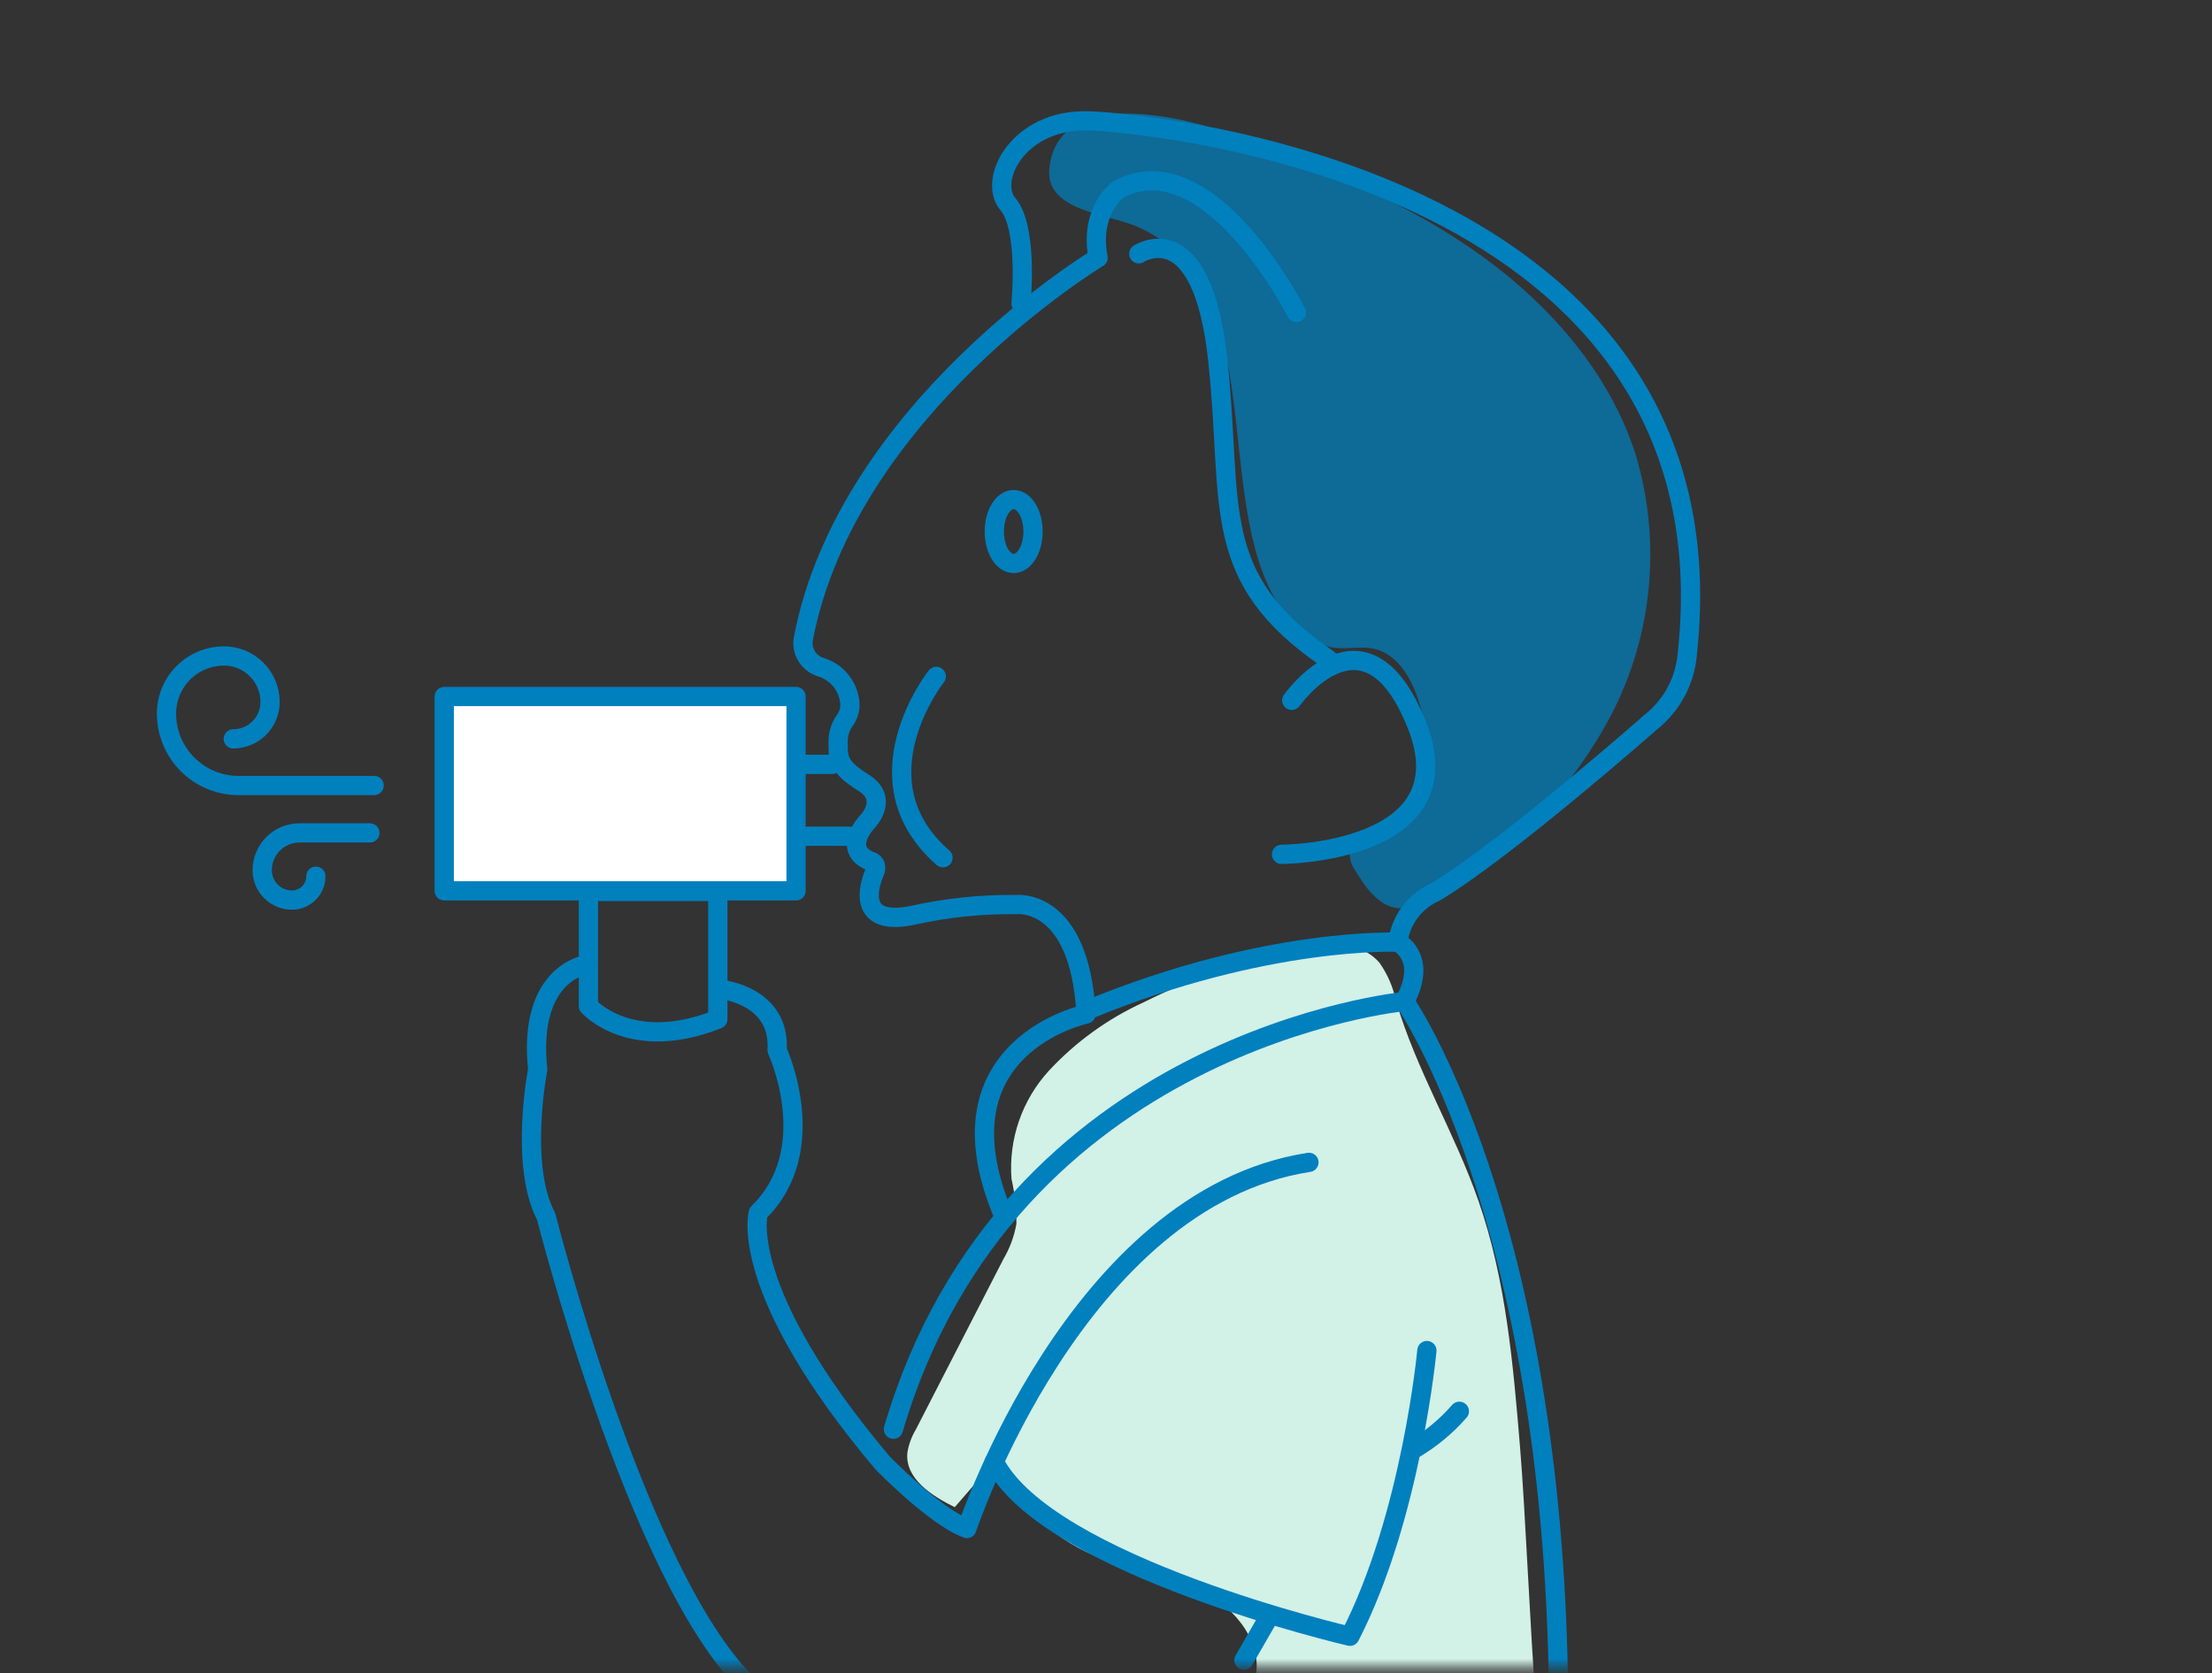 <svg width="230" height="174" viewBox="0 0 230 174" fill="none" xmlns="http://www.w3.org/2000/svg">
<rect x="0" y="0" width="230" height="174" fill="#333333" stroke="none"/>
<mask id="mask0_1_486" style="mask-type:luminance" maskUnits="userSpaceOnUse" x="0" y="0" width="230" height="174">
<path d="M229.5 0.708H0.5V173.416H229.5V0.708Z" fill="white"/>
</mask>
<g mask="url(#mask0_1_486)">
<path opacity="0.72" d="M127.715 13.863C136.452 17.079 145.215 20.525 152.893 25.789C160.571 31.053 167.193 38.331 170.051 47.2C172.776 56.226 171.875 65.958 167.54 74.33C163.165 82.632 156.343 89.387 147.998 93.679C147.352 94.07 146.635 94.329 145.888 94.439C143.668 94.627 142.058 92.446 140.925 90.526C140.515 89.982 140.308 89.311 140.341 88.631C140.576 87.277 142.341 87.013 143.646 86.578C144.788 86.124 145.799 85.394 146.587 84.452C147.376 83.51 147.918 82.387 148.164 81.183C148.63 78.766 148.505 76.272 147.801 73.914C147.093 71.105 145.579 67.999 142.735 67.44C141.477 67.195 140.172 67.512 138.897 67.379C136.27 67.103 134.211 64.974 132.831 62.718C125.898 51.396 132.246 29.991 118.441 23.653C115.3 22.211 108.593 22.012 109.114 17.442C110.09 8.91 123.148 12.18 127.715 13.863Z" fill="#0180BE"/>
<path d="M136.445 179.436C136.533 178.936 135.516 179.298 135.745 179.756C135.974 180.214 136.615 180.21 137.122 180.132L159.687 176.856C159.146 170.319 158.604 157.135 158.061 150.597C157.34 141.897 156.595 133.097 153.722 124.854C151.253 117.772 147.26 111.268 145.145 104.071C144.857 102.66 144.283 101.324 143.457 100.145C141.429 97.73 137.684 97.984 134.606 98.664C129.163 99.87 123.888 101.741 118.901 104.234C115.178 105.934 111.83 108.355 109.048 111.357C107.669 112.867 106.613 114.644 105.947 116.578C105.281 118.512 105.018 120.562 105.175 122.602C105.524 124.131 105.696 125.695 105.685 127.264C105.457 128.559 104.998 129.802 104.33 130.934L95.211 148.682C94.767 149.426 94.471 150.249 94.341 151.105C94.114 153.757 96.885 155.559 99.273 156.728L103.605 151.728C105.602 156.231 109.23 159.811 113.759 161.749C117.399 163.287 121.465 163.687 125.004 165.449C128.543 167.211 131.59 171.122 130.412 174.896C133.746 175.366 133.318 180.689 136.445 179.436Z" fill="#D2F1E7"/>
<path d="M134.794 32.497C134.794 32.497 125.785 14.705 116.308 19.686C116.308 19.686 113.226 21.822 114.175 26.804C114.175 26.804 88.122 42.492 83.532 66.404C83.416 67.025 83.531 67.668 83.854 68.211C84.176 68.755 84.686 69.162 85.287 69.358C86.075 69.584 86.781 70.032 87.321 70.648C87.862 71.264 88.213 72.022 88.335 72.833C88.398 73.186 88.389 73.548 88.31 73.898C88.231 74.247 88.083 74.578 87.874 74.869C87.42 75.483 87.167 76.221 87.15 76.984C87.15 78.703 86.972 79.653 89.757 81.372C92.542 83.091 90.172 85.465 90.172 85.465C90.172 85.465 87.445 88.312 90.528 89.557C90.528 89.557 91.237 89.677 91.001 90.566C91.001 90.566 88.101 96.556 94.849 95.192C98.408 94.397 102.047 94.019 105.694 94.065C105.694 94.065 112.272 93.293 112.924 105.453C112.924 105.453 96.981 108.773 104.271 126.206" stroke="#0180BE" stroke-width="2" stroke-linecap="round" stroke-linejoin="round"/>
<path d="M97.351 70.336C97.351 70.336 88.806 81.13 98.051 89.196" stroke="#0180BE" stroke-width="2" stroke-linecap="round" stroke-linejoin="round"/>
<path d="M106.164 31.548C106.164 31.548 106.935 23.72 104.802 21.229C102.669 18.738 105.868 12.329 113.217 12.57C120.566 12.811 180.779 18.857 175.446 67.965C175.336 69.348 174.943 70.694 174.291 71.918C173.638 73.143 172.741 74.22 171.654 75.083C171.654 75.083 156.718 88.25 149.254 92.756C148.205 93.212 147.293 93.933 146.608 94.848C145.922 95.763 145.487 96.841 145.344 97.976C145.344 97.976 131.594 97.383 113.221 104.976" stroke="#0180BE" stroke-width="2" stroke-linecap="round" stroke-linejoin="round"/>
<path d="M118.406 26.393C118.406 26.393 124.955 22.064 126.615 37.365C128.275 52.666 125.549 60.022 138.115 68.565" stroke="#0180BE" stroke-width="2" stroke-linecap="round" stroke-linejoin="round"/>
<path d="M134.315 72.829C134.315 72.829 141.961 62.005 147.295 75.319C152.687 88.782 133.248 88.842 133.248 88.842" stroke="#0180BE" stroke-width="2" stroke-linecap="round" stroke-linejoin="round"/>
<path d="M105.399 58.592C106.512 58.592 107.414 57.105 107.414 55.271C107.414 53.437 106.512 51.95 105.399 51.95C104.286 51.95 103.384 53.437 103.384 55.271C103.384 57.105 104.286 58.592 105.399 58.592Z" stroke="#0180BE" stroke-width="2" stroke-linecap="round" stroke-linejoin="round"/>
<path d="M145.343 97.974C145.343 97.974 148.543 99.516 146.053 104.141" stroke="#0180BE" stroke-width="2" stroke-linecap="round" stroke-linejoin="round"/>
<path d="M162.055 176.103C161.522 126.284 146.055 104.142 146.055 104.142C146.055 104.142 104.807 108.057 92.895 148.625" stroke="#0180BE" stroke-width="2" stroke-linecap="round" stroke-linejoin="round"/>
<path d="M88.805 86.958H81.455V79.485H86.532" stroke="#0180BE" stroke-width="2" stroke-linecap="round" stroke-linejoin="round"/>
<path d="M24.252 76.834C25.268 76.833 26.242 76.429 26.96 75.71C27.678 74.992 28.081 74.017 28.081 73.001C28.081 71.731 27.577 70.513 26.68 69.615C25.782 68.717 24.565 68.213 23.295 68.212C21.708 68.213 20.186 68.844 19.064 69.966C17.942 71.089 17.312 72.611 17.312 74.198C17.311 76.182 18.099 78.085 19.502 79.489C20.904 80.892 22.807 81.681 24.791 81.682H38.903" stroke="#0180BE" stroke-width="2" stroke-linecap="round" stroke-linejoin="round"/>
<path d="M74.635 105.985V92.696H61.182V104.617C61.182 104.617 65.546 109.599 74.635 105.985Z" stroke="#0180BE" stroke-width="2" stroke-linecap="round" stroke-linejoin="round"/>
<path d="M75.026 102.898C75.026 102.898 81.16 103.52 80.804 109.214C80.804 109.214 85.604 119.534 78.848 126.114C78.848 126.114 76.536 134.033 91.738 152.091C91.738 152.091 97.161 157.696 100.538 158.946C100.538 158.946 111.917 124.607 136.102 120.871" stroke="#0180BE" stroke-width="2" stroke-linecap="round" stroke-linejoin="round"/>
<path d="M60.949 100.316C60.949 100.316 54.849 101.162 55.91 111.21C55.91 111.21 53.963 121.164 56.793 126.517C56.793 126.517 66.256 163.896 77.662 175.072" stroke="#0180BE" stroke-width="2" stroke-linecap="round" stroke-linejoin="round"/>
<path d="M148.365 140.44C148.365 140.44 146.765 157.698 140.365 170.153C140.365 170.153 108.896 162.853 103.384 152.004" stroke="#0180BE" stroke-width="2" stroke-linecap="round" stroke-linejoin="round"/>
<path d="M151.741 146.756C150.369 148.329 148.75 149.668 146.948 150.722" stroke="#0180BE" stroke-width="2" stroke-linecap="round" stroke-linejoin="round"/>
<path d="M132.009 168.018L129.342 172.644" stroke="#0180BE" stroke-width="2" stroke-linecap="round" stroke-linejoin="round"/>
<path d="M82.772 72.43H46.192V92.636H82.772V72.43Z" fill="white" stroke="#0180BE" stroke-width="2" stroke-linecap="round" stroke-linejoin="round"/>
<path d="M32.844 91.113C32.844 91.439 32.781 91.762 32.656 92.064C32.532 92.365 32.349 92.639 32.118 92.87C31.888 93.1 31.614 93.284 31.313 93.409C31.012 93.534 30.689 93.598 30.363 93.598C29.956 93.598 29.552 93.518 29.175 93.362C28.799 93.206 28.457 92.977 28.169 92.688C27.881 92.4 27.653 92.058 27.498 91.681C27.342 91.304 27.262 90.9 27.263 90.493C27.263 89.984 27.363 89.479 27.558 89.008C27.752 88.537 28.038 88.109 28.398 87.749C28.758 87.388 29.186 87.102 29.656 86.907C30.127 86.712 30.632 86.611 31.141 86.611H38.461" stroke="#0180BE" stroke-width="2" stroke-linecap="round" stroke-linejoin="round"/>
</g>
</svg>
